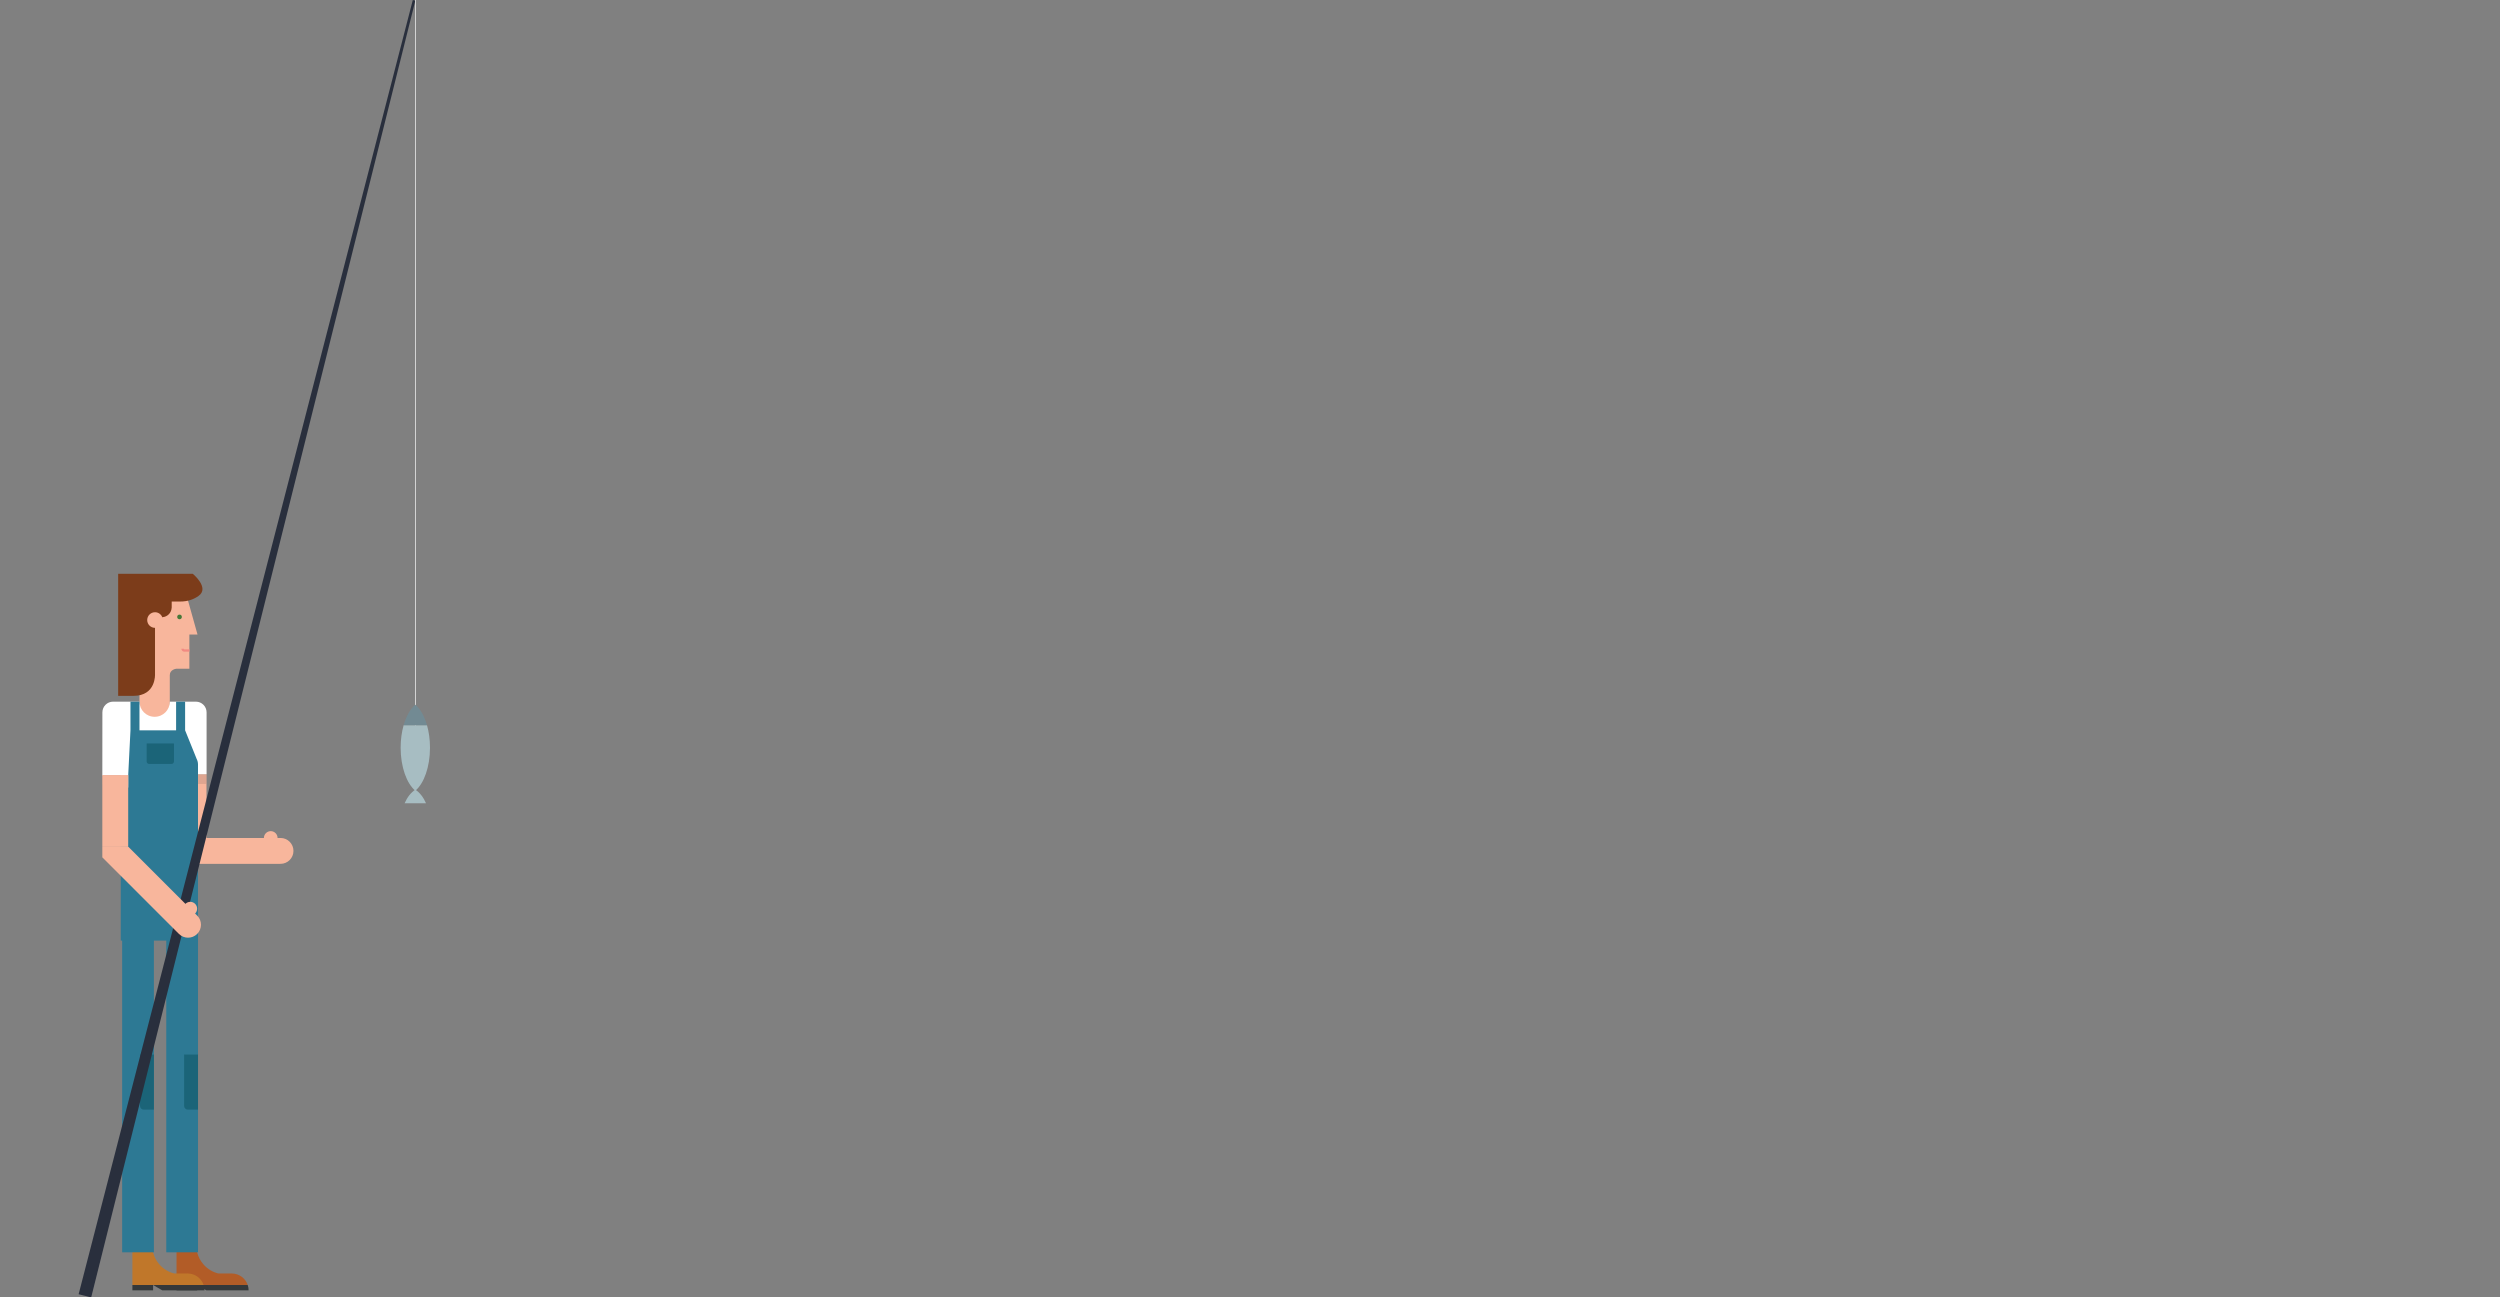 <?xml version="1.0" encoding="utf-8"?>
<!-- Generator: Adobe Illustrator 16.0.0, SVG Export Plug-In . SVG Version: 6.00 Build 0)  -->
<!DOCTYPE svg PUBLIC "-//W3C//DTD SVG 1.1//EN" "http://www.w3.org/Graphics/SVG/1.1/DTD/svg11.dtd">
<svg version="1.1" id="Layer_1" xmlns="http://www.w3.org/2000/svg" xmlns:xlink="http://www.w3.org/1999/xlink" x="0px" y="0px"
	 width="584.562px" height="303.37px" viewBox="0 0 584.562 303.37" enable-background="new 0 0 584.562 303.37"
	 xml:space="preserve">
<rect x="0" y="0" width="584.562" height="303.37" fill="#808080" stroke="none"/>
<g>
	<g>
		<path fill="#F8B69C" d="M61.708,195.938l0.001,0.006h-0.291h-1.306h-17.88v6.044h17.88h1.306h4.054v-0.012
			c0.042,0.002,0.079,0.012,0.121,0.012c1.673,0,3.027-1.353,3.027-3.025c0-1.67-1.354-3.025-3.027-3.025
			c-0.042,0-0.079,0.01-0.121,0.014v-0.008h-0.57l0.001-0.006c0-0.882-0.716-1.597-1.597-1.597
			C62.425,194.341,61.708,195.056,61.708,195.938z"/>
		<rect x="42.233" y="181.035" fill="#F8B69C" width="6.048" height="18.311"/>
	</g>
	<g>
		<g>
			<path fill="#F8B69C" d="M43.034,137.124l3.153,11.251h-1.905v7.998h-3.099c0,0-1.48,0.186-1.48,1.481c0,0.557,0,5.134,0,7.354
				v2.592h-7.093v-1.666v-29.241h10.239L43.034,137.124z"/>
			<circle fill="#477838" cx="41.978" cy="144.253" r="0.544"/>
			<path fill="#F28A82" d="M43.104,151.827c-0.081,0-0.144-0.062-0.144-0.143h-0.555c0,0.385,0.313,0.699,0.699,0.699h1.188v-0.557
				H43.104z"/>
			<path fill="#7C3C1A" d="M27.627,134.164v28.546c0,0,1.79,0,3.554,0c5.351,0,5.065-5.066,5.065-5.066v-10.836
				c-1.007-0.001-1.824-0.819-1.824-1.826c0-1.01,0.819-1.828,1.828-1.828c0.8,0,1.473,0.519,1.721,1.234l0.023-0.075
				c1.169-0.087,2.091-1.026,2.145-2.202h0.012v-1.457c0.521,0,1.173,0,1.991,0c1.817,0,3.222-0.548,4.3-1.322
				c2.638-1.896-1.367-5.167-1.367-5.167H27.627z"/>
		</g>
	</g>
	<g>
		<path fill="#B25C27" d="M54.19,297.775h-3.128c-1.378-0.338-2.593-1.098-3.498-2.139c-0.681-0.783-1.186-1.725-1.451-2.764v-6.088
			l-0.155-0.033h-4.683v7.695v2.572v0.83v0.826v1.785h16.65C57.401,298.9,55.927,297.775,54.19,297.775z"/>
		<path fill="#34383A" d="M41.275,301.717h4.838v-0.467v-0.785l2.148,1.252h9.87c0-0.439-0.075-0.859-0.207-1.256h-16.65v0.789
			V301.717z"/>
	</g>
	<g>
		<path fill="#C0772A" d="M43.873,297.775h-3.126c-1.381-0.338-2.594-1.098-3.498-2.139c-0.682-0.783-1.187-1.725-1.453-2.764
			v-6.088l-0.156-0.033h-4.683v7.695v2.572v0.83v0.826v1.785h16.651C47.084,298.9,45.609,297.775,43.873,297.775z"/>
		<path fill="#34383A" d="M30.958,301.717h4.839v-0.467v-0.785l2.149,1.252h9.868c0-0.439-0.072-0.859-0.206-1.256H30.958v0.789
			V301.717z"/>
	</g>
	<rect x="42.233" y="181.035" opacity="0.4" fill="#B78D7E" width="6.048" height="2.271"/>
	<g>
		<rect x="28.561" y="214.828" fill="#2D7994" width="7.422" height="77.992"/>
		<path fill="#1B6478" d="M32.736,246.58v8.346v2.385v1.289c0,0.473,0.386,0.857,0.859,0.857h2.388V246.58H32.736z"/>
	</g>
	<g>
		<rect x="38.877" y="214.828" fill="#2D7994" width="7.423" height="77.992"/>
		<path fill="#1B6478" d="M43.052,246.58v8.346v2.385v1.289c0,0.473,0.385,0.857,0.859,0.857H46.3V246.58H43.052z"/>
	</g>
	<path fill="#FFFFFF" d="M45.797,164.063h-4.115h-1.971h-0.002c-0.001,1.957-1.588,3.543-3.548,3.543
		c-1.957,0-3.544-1.586-3.545-3.543h-0.082h-4.296h-1.79c-1.384,0-2.508,1.12-2.508,2.507l-0.013,14.776h4.307v6.501h9.641v-6.501
		h3.807v-0.312h5.653h0.969v-8.304v-2.698v-3.463C48.304,165.184,47.183,164.063,45.797,164.063z"/>
	<rect x="32.806" y="177.502" fill="#FFFFFF" width="13.494" height="20.69"/>
	<rect x="37.875" y="168.762" fill="#FFFFFF" width="1.851" height="20.552"/>
	<path fill="#2D7994" d="M46.297,178.731c0-0.504-0.141-0.97-0.367-1.383l0.003-0.021l-2.65-6.559v-6.705h-2.107v6.705h-8.564
		v-6.705h-2.105v6.705l-0.53,10.559v2.769l-1.742,3.752v32.082h18.062v-33.726v-2.108V178.731L46.297,178.731L46.297,178.731z"/>
	<path fill="#1B6478" d="M34.289,173.842v1.753v1.598v0.861c0,0.316,0.259,0.574,0.577,0.574h5.241c0.317,0,0.574-0.258,0.574-0.574
		v-0.861v-1.598v-1.753H34.289z"/>
	<rect x="23.927" y="181.241" opacity="0.4" fill="#B78D7E" width="6.081" height="2.198"/>
	<g>
		<polygon fill="#292F3D" points="21.32,303.369 18.384,302.625 96.527,0 97.113,0.147 		"/>
		<line fill="none" stroke="#FFFFFF" stroke-width="0.151" stroke-miterlimit="10" x1="97.113" y1="0" x2="97.113" y2="180.215"/>
		<g>
			<path fill="#A7BDC2" d="M97.113,184.639c-1.028,0.671-1.897,1.786-2.505,3.183h5.008
				C99.009,186.425,98.139,185.31,97.113,184.639z"/>
			<path fill="#A7BDC2" d="M93.681,174.834c0,4.504,1.412,8.373,3.432,10.06c2.018-1.687,3.43-5.556,3.43-10.06
				c0-1.91-0.256-3.704-0.701-5.268h-5.46C93.937,171.13,93.681,172.924,93.681,174.834z"/>
			<path fill="#728A93" d="M97.113,164.774c-1.165,0.971-2.124,2.667-2.731,4.792h5.46
				C99.235,167.441,98.275,165.745,97.113,164.774z"/>
		</g>
	</g>
	<g>
		<rect x="23.927" y="181.241" fill="#F8B69C" width="6.049" height="16.787"/>
		<path fill="#F8B69C" d="M46.11,214.088c-0.029-0.029-0.064-0.049-0.096-0.078l0.006-0.004l-0.402-0.402l0.003-0.002
			c0.625-0.627,0.625-1.639,0.001-2.262s-1.636-0.623-2.261,0l-0.001,0.004l-0.206-0.205l-3.318-3.316l-9.791-9.794h-0.069h-6.049
			v2.438l6.049,6.046l5.584,5.586l3.317,3.318l2.868,2.865l0.009-0.01c0.028,0.031,0.048,0.066,0.077,0.094
			c1.183,1.186,3.099,1.184,4.28,0.002C47.292,217.186,47.292,215.27,46.11,214.088z"/>
	</g>
</g>
</svg>
